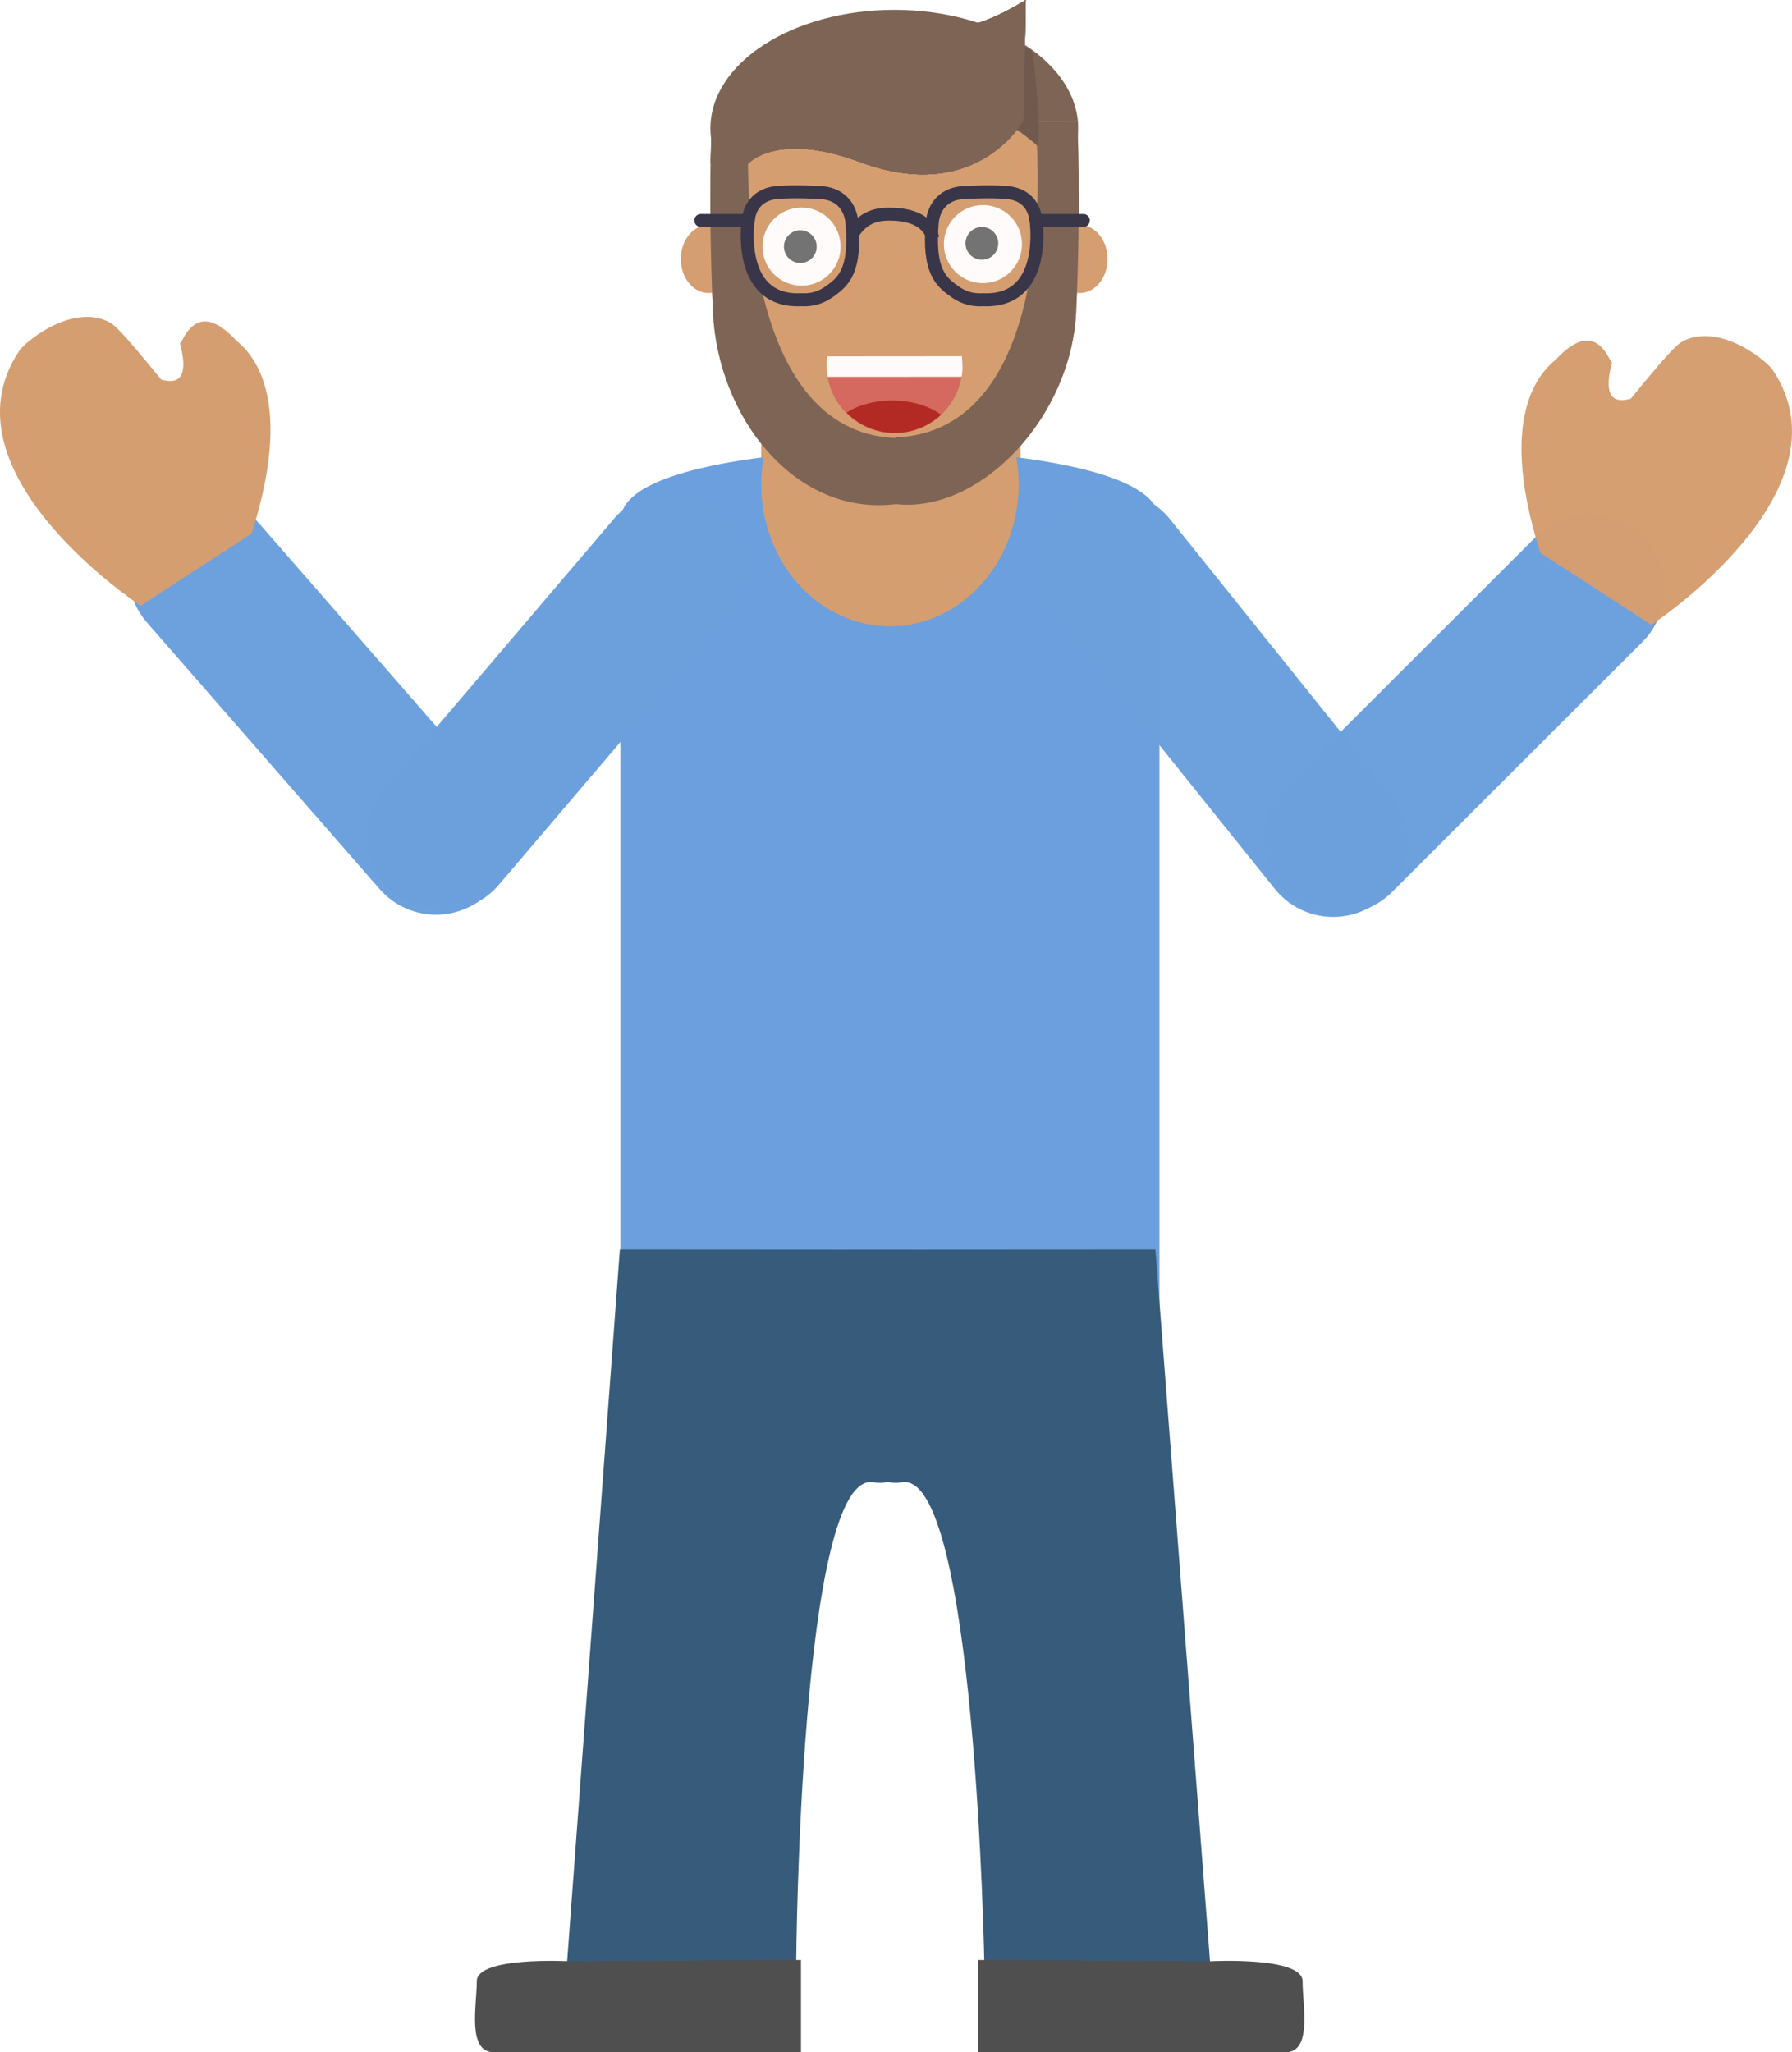 <?xml version="1.0" encoding="UTF-8" standalone="no"?>
<!-- Created with Inkscape (http://www.inkscape.org/) -->

<svg
   xmlns:dc="http://purl.org/dc/elements/1.1/"
   xmlns:cc="http://creativecommons.org/ns#"
   xmlns:rdf="http://www.w3.org/1999/02/22-rdf-syntax-ns#"
   xmlns:svg="http://www.w3.org/2000/svg"
   xmlns="http://www.w3.org/2000/svg"
   xmlns:sodipodi="http://sodipodi.sourceforge.net/DTD/sodipodi-0.dtd"
   xmlns:inkscape="http://www.inkscape.org/namespaces/inkscape"
   width="179.645"
   height="205.691"
   viewBox="0 0 179.645 205.691"
   id="svg2"
   version="1.1"
   inkscape:version="0.91 r13725"
   sodipodi:docname="harshit.svg"
   style="enable-background:new">
  <defs
     id="defs4">
    <filter
       inkscape:collect="always"
       style="color-interpolation-filters:sRGB"
       id="filter4172">
      <feBlend
         inkscape:collect="always"
         mode="multiply"
         in2="BackgroundImage"
         id="feBlend4174" />
    </filter>
  </defs>
  <sodipodi:namedview
     id="base"
     pagecolor="#ffffff"
     bordercolor="#666666"
     borderopacity="1.0"
     inkscape:pageopacity="0.0"
     inkscape:pageshadow="2"
     inkscape:zoom="2"
     inkscape:cx="21.058731"
     inkscape:cy="117.88491"
     inkscape:document-units="px"
     inkscape:current-layer="layer1"
     showgrid="false"
     inkscape:window-width="1366"
     inkscape:window-height="705"
     inkscape:window-x="1358"
     inkscape:window-y="-8"
     inkscape:window-maximized="1"
     units="px"
     fit-margin-top="0"
     fit-margin-left="0"
     fit-margin-right="0"
     fit-margin-bottom="0" />
  <g
     inkscape:label="Layer 1"
     inkscape:groupmode="layer"
     id="layer1"
     style="opacity:1"
     transform="translate(-262.203,-833.546)">
    <rect
       style="color:#000000;clip-rule:nonzero;display:inline;overflow:visible;visibility:visible;opacity:1;isolation:auto;mix-blend-mode:normal;color-interpolation:sRGB;color-interpolation-filters:linearRGB;solid-color:#000000;solid-opacity:1;fill:#d59e71;fill-opacity:1;fill-rule:nonzero;stroke:none;stroke-width:7;stroke-linecap:butt;stroke-linejoin:round;stroke-miterlimit:4;stroke-dasharray:none;stroke-dashoffset:0;stroke-opacity:1;color-rendering:auto;image-rendering:auto;shape-rendering:auto;text-rendering:auto;enable-background:accumulate"
       id="rect4359"
       width="25.986"
       height="25.809"
       x="338.516"
       y="874.098"
       rx="0.036"
       ry="1.251" />
    <path
       style="fill:#6b9fdd;fill-opacity:1;fill-rule:nonzero;stroke:none;stroke-width:1px;stroke-linecap:butt;stroke-linejoin:miter;stroke-opacity:1"
       d="m 364.076,879.371 a 12.905,14.231 0 0 1 0.25,2.715 12.905,14.231 0 0 1 -12.906,14.23 12.905,14.231 0 0 1 -12.904,-14.23 12.905,14.231 0 0 1 0.242,-2.713 c -7.025,0.898 -14.354,2.701 -14.354,6.354 l 0,6.76 0,72.25 26.766,0 0.5,0 26.766,0 0,-72.25 0,-6.76 c 0,-3.654 -7.333,-5.458 -14.359,-6.355 z"
       id="path4302"
       inkscape:connector-curvature="0" />
    <g
       id="g4380"
       style="fill:#375b7a;fill-opacity:1"
       transform="translate(126,552)">
      <path
         inkscape:connector-curvature="0"
         id="path4363"
         d="m 198.343,406.774 -5.303,71.595 22.981,-0.177 c 0,0 0.354,-49.497 7.778,-48.083 7.425,1.414 6.247,-23.315 6.247,-23.315 z"
         style="fill:#375b7a;fill-opacity:1;fill-rule:evenodd"
         sodipodi:nodetypes="cccscc" />
      <path
         inkscape:connector-curvature="0"
         id="path4363-2"
         d="m 252.031,406.774 5.48,71.418 -22.627,0.271 c 0,0 -0.884,-49.769 -8.309,-48.355 -7.425,1.414 -6.247,-23.315 -6.247,-23.315 z"
         style="fill:#375b7a;fill-opacity:1;fill-rule:evenodd"
         sodipodi:nodetypes="cccscc" />
    </g>
    <path
       style="fill:#4f4f4f;fill-opacity:1;fill-rule:evenodd;stroke:none;stroke-width:1px;stroke-linecap:butt;stroke-linejoin:miter;stroke-opacity:1"
       d="m 319.25,1030.112 c 0,0 -9.25,-0.5 -9.25,2 0,2.5 -1,7.125 1.75,7.125 22.5,0 30.75,0 30.75,0 l 0,-9.25 z"
       id="path4384"
       inkscape:connector-curvature="0" />
    <path
       style="fill:#4f4f4f;fill-opacity:1;fill-rule:evenodd;stroke:none;stroke-width:1px;stroke-linecap:butt;stroke-linejoin:miter;stroke-opacity:1"
       d="m 383.536,1030.112 c 0,0 9.25,-0.5 9.25,2 0,2.5 1,7.125 -1.75,7.125 -22.5,0 -30.75,0 -30.75,0 l 0,-9.25 z"
       id="path4384-7"
       inkscape:connector-curvature="0" />
    <path
       style="fill:none;fill-rule:evenodd;stroke:#6ca0dd;stroke-width:15;stroke-linecap:round;stroke-linejoin:round;stroke-miterlimit:4;stroke-dasharray:none;stroke-opacity:1"
       d="m 329.5,890.362 -23,27"
       id="path4401"
       inkscape:connector-curvature="0" />
    <path
       style="opacity:0.99;fill:none;fill-rule:evenodd;stroke:#6ca0dd;stroke-width:15;stroke-linecap:round;stroke-linejoin:round;stroke-miterlimit:4;stroke-dasharray:none;stroke-opacity:1"
       d="M 305.914,917.721 282.586,891.004"
       id="path4401-1"
       inkscape:connector-curvature="0" />
    <path
       style="opacity:0.99;fill:none;fill-rule:evenodd;stroke:#6ca0dd;stroke-width:15;stroke-linecap:round;stroke-linejoin:round;stroke-miterlimit:4;stroke-dasharray:none;stroke-opacity:1"
       d="M 395.852,917.941 373.648,890.283"
       id="path4401-0"
       inkscape:connector-curvature="0" />
    <path
       style="opacity:0.99;fill:none;fill-rule:evenodd;stroke:#6ca0dd;stroke-width:15;stroke-linecap:round;stroke-linejoin:round;stroke-miterlimit:4;stroke-dasharray:none;stroke-opacity:1"
       d="m 421.548,892.581 -25.096,25.063"
       id="path4401-1-7"
       inkscape:connector-curvature="0" />
    <path
       style="fill:#d59e71;fill-opacity:1;fill-rule:evenodd;stroke:none;stroke-width:1px;stroke-linecap:butt;stroke-linejoin:miter;stroke-opacity:1"
       d="m 287.429,887.025 -11.127,7.228 c 0,0 -20.271,-13.31 -12.202,-25.494 0.358,-0.703 5.188,-4.894 9.033,-2.936 0.537,0.273 1.281,0.919 5.241,5.773 0.749,0.159 3.073,0.848 1.867,-3.665 0.231,0.208 1.454,-4.769 5.611,-0.295 0.892,0.803 6.257,4.725 1.576,19.39 z"
       id="path4456"
       inkscape:connector-curvature="0"
       sodipodi:nodetypes="cccccccc" />
    <path
       style="opacity:0.99;fill:#d59e71;fill-opacity:1;fill-rule:evenodd;stroke:none;stroke-width:1px;stroke-linecap:butt;stroke-linejoin:miter;stroke-opacity:1"
       d="m 416.621,888.944 11.127,7.228 c 0,0 20.271,-13.31 12.202,-25.494 -0.358,-0.703 -5.188,-4.894 -9.033,-2.936 -0.537,0.273 -1.281,0.919 -5.241,5.773 -0.749,0.159 -3.073,0.848 -1.867,-3.665 -0.231,0.208 -1.454,-4.769 -5.611,-0.295 -0.892,0.803 -6.257,4.725 -1.576,19.39 z"
       id="path4456-4"
       inkscape:connector-curvature="0"
       sodipodi:nodetypes="cccccccc" />
  </g>
  <g
     inkscape:groupmode="layer"
     id="layer2"
     inkscape:label="Layer 2"
     style="opacity:1"
     transform="translate(-262.203,-833.546)">
    <ellipse
       style="color:#000000;clip-rule:nonzero;display:inline;overflow:visible;visibility:visible;opacity:1;isolation:auto;mix-blend-mode:normal;color-interpolation:sRGB;color-interpolation-filters:linearRGB;solid-color:#000000;solid-opacity:1;fill:#7e6455;fill-opacity:1;fill-rule:nonzero;stroke:none;stroke-width:7;stroke-linecap:butt;stroke-linejoin:round;stroke-miterlimit:4;stroke-dasharray:none;stroke-dashoffset:0;stroke-opacity:1;color-rendering:auto;image-rendering:auto;shape-rendering:auto;text-rendering:auto;enable-background:accumulate"
       id="path4305"
       cx="351.857"
       cy="846.409"
       rx="18.436"
       ry="11.875"
       mask="none" />
    <path
       mask="none"
       sodipodi:nodetypes="ccccccscc"
       inkscape:connector-curvature="0"
       id="path4292"
       d="m 333.47,849.906 0.066,-4.255 c 0,0 1.38,-7.033 7.887,-8.561 7.893,-0.756 11.035,-1.925 17.514,-0.871 2.87,-0.574 6.1,-2.673 6.1,-2.673 l -0.239,12.067 c 0,0 -4.628,8.536 -16.392,4.167 -8.5,-3.157 -11.292,0.253 -11.292,0.253 l 0,0"
       style="opacity:1;fill:#7e6455;fill-opacity:1;fill-rule:evenodd;stroke:none;stroke-width:1px;stroke-linecap:butt;stroke-linejoin:miter;stroke-opacity:1" />
    <g
       id="g4186"
       style="opacity:1;fill:#d59e71;fill-opacity:1;stroke:none"
       transform="translate(203.532,528.008)"
       mask="none">
      <path
         style="fill:#d59e71;fill-opacity:1;fill-rule:evenodd;stroke:none;stroke-width:1px;stroke-linecap:butt;stroke-linejoin:miter;stroke-opacity:1"
         d="m 203.66,328.26 -19.379,0.08 0,0.025 -17.264,-0.072 c 0,0 -0.397,8.155 0.121,19.135 0.49,10.38 8.004,20.124 17.838,19.25 l 0.541,-0.047 0.184,0.016 c 8.44,0.75 17.348,-8.872 17.838,-19.252 0.518,-10.979 0.121,-19.135 0.121,-19.135 z"
         transform="translate(-36.989,-10.564)"
         id="path4150"
         inkscape:connector-curvature="0" />
    </g>
    <path
       mask="none"
       sodipodi:nodetypes="ccccccscc"
       inkscape:connector-curvature="0"
       id="path4288"
       d="m 333.47,849.906 0.066,-4.255 c 0,0 1.38,-7.033 7.887,-8.561 7.893,-0.756 11.035,-1.925 17.514,-0.871 2.87,-0.574 6.1,-2.673 6.1,-2.673 l -0.239,12.067 c 0,0 -4.628,8.536 -16.392,4.167 -8.5,-3.157 -11.292,0.253 -11.292,0.253 l 0,0"
       style="opacity:1;fill:#7e6455;fill-opacity:1;fill-rule:evenodd;stroke:none;stroke-width:1px;stroke-linecap:butt;stroke-linejoin:miter;stroke-opacity:1" />
    <ellipse
       style="opacity:1;fill:#d59e71;fill-opacity:1;stroke:none;stroke-width:7;stroke-linejoin:round;stroke-miterlimit:4;stroke-dasharray:none;stroke-opacity:1"
       id="path4190-7"
       cx="370.457"
       cy="859.505"
       rx="2.778"
       ry="3.409"
       mask="none" />
    <path
       mask="none"
       sodipodi:nodetypes="ccccccscc"
       inkscape:connector-curvature="0"
       id="path4284"
       d="m 333.47,849.906 0.066,-4.255 c 0,0 1.38,-7.033 7.887,-8.561 7.893,-0.756 11.035,-1.925 17.514,-0.871 2.87,-0.574 6.1,-2.673 6.1,-2.673 l -0.239,12.067 c 0,0 -4.628,8.536 -16.392,4.167 -8.5,-3.157 -11.292,0.253 -11.292,0.253 l 0,0"
       style="opacity:1;fill:#7e6455;fill-opacity:1;fill-rule:evenodd;stroke:none;stroke-width:1px;stroke-linecap:butt;stroke-linejoin:miter;stroke-opacity:1" />
    <ellipse
       style="opacity:1;fill:#d59e71;fill-opacity:1;stroke:none;stroke-width:7;stroke-linejoin:round;stroke-miterlimit:4;stroke-dasharray:none;stroke-opacity:1"
       id="path4190"
       cx="333.229"
       cy="859.505"
       rx="2.778"
       ry="3.409"
       mask="none" />
    <path
       mask="none"
       sodipodi:nodetypes="ccccccscc"
       inkscape:connector-curvature="0"
       id="path4280"
       d="m 333.47,849.906 0.066,-4.255 c 0,0 1.38,-7.033 7.887,-8.561 7.893,-0.756 11.035,-1.925 17.514,-0.871 2.87,-0.574 6.1,-2.673 6.1,-2.673 l -0.239,12.067 c 0,0 -4.628,8.536 -16.392,4.167 -8.5,-3.157 -11.292,0.253 -11.292,0.253 l 0,0"
       style="opacity:1;fill:#7e6455;fill-opacity:1;fill-rule:evenodd;stroke:none;stroke-width:1px;stroke-linecap:butt;stroke-linejoin:miter;stroke-opacity:1" />
    <g
       id="g4186-3"
       style="opacity:1;fill:#7e6455;fill-opacity:1;stroke:none"
       transform="translate(118.553,525.735)"
       mask="none">
      <path
         style="fill:#7e6455;fill-opacity:1;fill-rule:evenodd;stroke:none;stroke-width:1px;stroke-linecap:butt;stroke-linejoin:miter;stroke-opacity:1"
         d="m 251.649,319.97 -4.214,0.021 c 0.006,0.113 3.245,30.967 -14.044,31.664 l 0,0.051 c -16.811,-0.699 -14.684,-31.658 -14.68,-31.726 l -3.703,0.021 c 0,0 -0.397,8.155 0.121,19.135 0.49,10.38 8.004,20.126 17.838,19.252 l 0.537,-0.049 0.188,0.018 c 8.44,0.75 17.348,-8.872 17.838,-19.252 0.518,-10.979 0.119,-19.135 0.119,-19.135 z"
         id="path4150-6"
         inkscape:connector-curvature="0"
         sodipodi:nodetypes="ccccccscccscc" />
    </g>
    <path
       mask="none"
       sodipodi:nodetypes="ccccccscc"
       inkscape:connector-curvature="0"
       id="path4276"
       d="m 333.47,849.906 0.066,-4.255 c 0,0 1.38,-7.033 7.887,-8.561 7.893,-0.756 11.035,-1.925 17.514,-0.871 2.87,-0.574 6.1,-2.673 6.1,-2.673 l -0.239,12.067 c 0,0 -4.628,8.536 -16.392,4.167 -8.5,-3.157 -11.292,0.253 -11.292,0.253 l 0,0"
       style="opacity:1;fill:#7e6455;fill-opacity:1;fill-rule:evenodd;stroke:none;stroke-width:1px;stroke-linecap:butt;stroke-linejoin:miter;stroke-opacity:1" />
    <path
       style="color:#000000;clip-rule:nonzero;display:inline;overflow:visible;visibility:visible;opacity:1;isolation:auto;mix-blend-mode:normal;color-interpolation:sRGB;color-interpolation-filters:linearRGB;solid-color:#000000;solid-opacity:1;fill:#d5685f;fill-opacity:1;fill-rule:nonzero;stroke:none;stroke-width:7;stroke-linecap:butt;stroke-linejoin:round;stroke-miterlimit:4;stroke-dasharray:none;stroke-dashoffset:0;stroke-opacity:1;color-rendering:auto;image-rendering:auto;shape-rendering:auto;text-rendering:auto;enable-background:accumulate"
       d="m 345.128,869.266 a 6.819,6.819 0 0 0 -0.065,0.883 6.819,6.819 0 0 0 6.818,6.818 6.819,6.819 0 0 0 6.818,-6.818 6.819,6.819 0 0 0 -0.066,-0.883 l -13.506,0 z"
       id="path4167"
       inkscape:connector-curvature="0"
       mask="none" />
    <path
       mask="none"
       sodipodi:nodetypes="ccccccscc"
       inkscape:connector-curvature="0"
       id="path4272"
       d="m 333.47,849.906 0.066,-4.255 c 0,0 1.38,-7.033 7.887,-8.561 7.893,-0.756 11.035,-1.925 17.514,-0.871 2.87,-0.574 6.1,-2.673 6.1,-2.673 l -0.239,12.067 c 0,0 -4.628,8.536 -16.392,4.167 -8.5,-3.157 -11.292,0.253 -11.292,0.253 l 0,0"
       style="opacity:1;fill:#7e6455;fill-opacity:1;fill-rule:evenodd;stroke:none;stroke-width:1px;stroke-linecap:butt;stroke-linejoin:miter;stroke-opacity:1" />
    <path
       style="opacity:1;fill:#fefbfa;fill-opacity:1;fill-rule:nonzero;stroke:none;stroke-width:7;stroke-linejoin:round;stroke-miterlimit:4;stroke-dasharray:none;stroke-opacity:1"
       d="m 345.129,869.261 c -0.107,0.839 -0.064,1.367 0.034,2.055 l 13.443,-0.006 c 0.144,-0.808 0.086,-1.413 0.027,-2.061 -4.505,4.7e-4 -9,0.01 -13.505,0.011 z"
       id="rect4182"
       inkscape:connector-curvature="0"
       sodipodi:nodetypes="cccccc"
       mask="none" />
    <path
       mask="none"
       sodipodi:nodetypes="ccccccscc"
       inkscape:connector-curvature="0"
       id="path4268"
       d="m 333.47,849.906 0.066,-4.255 c 0,0 1.38,-7.033 7.887,-8.561 7.893,-0.756 11.035,-1.925 17.514,-0.871 2.87,-0.574 6.1,-2.673 6.1,-2.673 l -0.239,12.067 c 0,0 -4.628,8.536 -16.392,4.167 -8.5,-3.157 -11.292,0.253 -11.292,0.253 l 0,0"
       style="opacity:1;fill:#7e6455;fill-opacity:1;fill-rule:evenodd;stroke:none;stroke-width:1px;stroke-linecap:butt;stroke-linejoin:miter;stroke-opacity:1" />
    <path
       style="opacity:1;fill:#715a4d;fill-opacity:1;fill-rule:evenodd;stroke:none;stroke-width:1px;stroke-linecap:butt;stroke-linejoin:miter;stroke-opacity:1"
       d="m 363.52,846.064 c 0,0 2.078,1.503 2.64,2.065 0.562,0.562 -0.266,-9.269 -0.521,-9.445 -0.755,-0.52 -0.911,-0.448 -0.911,-0.448 z"
       id="path4300"
       inkscape:connector-curvature="0"
       sodipodi:nodetypes="csscc"
       mask="none" />
    <path
       mask="none"
       sodipodi:nodetypes="ccccccscc"
       inkscape:connector-curvature="0"
       id="path4264"
       d="m 333.47,849.906 0.066,-4.255 c 0,0 1.38,-7.033 7.887,-8.561 7.893,-0.756 11.035,-1.925 17.514,-0.871 2.87,-0.574 6.1,-2.673 6.1,-2.673 l -0.239,12.067 c 0,0 -4.628,8.536 -16.392,4.167 -8.5,-3.157 -11.292,0.253 -11.292,0.253 l 0,0"
       style="opacity:1;fill:#7e6455;fill-opacity:1;fill-rule:evenodd;stroke:none;stroke-width:1px;stroke-linecap:butt;stroke-linejoin:miter;stroke-opacity:1" />
  </g>
  <g
     inkscape:groupmode="layer"
     id="layer3"
     inkscape:label="Layer 3"
     transform="translate(-262.203,-833.546)">
    <circle
       style="fill:#fefbfa;fill-opacity:1;stroke:none;stroke-width:7;stroke-linejoin:round;stroke-miterlimit:4;stroke-dasharray:none;stroke-opacity:1"
       id="path4231"
       cx="342.558"
       cy="858.264"
       r="3.914" />
    <circle
       style="fill:#fefbfa;fill-opacity:1;stroke:none;stroke-width:7;stroke-linejoin:round;stroke-miterlimit:4;stroke-dasharray:none;stroke-opacity:1"
       id="path4231-9"
       cx="360.741"
       cy="858.011"
       r="3.914" />
    <circle
       style="fill:#737373;fill-opacity:1;stroke:none;stroke-width:7;stroke-linejoin:round;stroke-miterlimit:4;stroke-dasharray:none;stroke-opacity:1"
       id="path4231-4"
       cx="342.432"
       cy="858.264"
       r="1.641" />
    <circle
       style="fill:#737373;fill-opacity:1;stroke:none;stroke-width:7;stroke-linejoin:round;stroke-miterlimit:4;stroke-dasharray:none;stroke-opacity:1"
       id="path4231-4-7"
       cx="360.636"
       cy="857.938"
       r="1.641" />
    <path
       style="fill:none;fill-rule:evenodd;stroke:#393649;stroke-width:1.301;stroke-linecap:round;stroke-linejoin:round;stroke-miterlimit:4;stroke-dasharray:none;stroke-opacity:1"
       d="m 332.461,855.642 4.743,0 c 0,0 -1.234,8.212 5.284,7.945 0.722,0.029 1.708,0.005 2.885,-0.834 1.378,-0.982 2.638,-2.043 2.24,-6.843 -0.144,-1.734 -1.272,-3.018 -3.284,-3.073 0,0 -2.208,-0.132 -3.92,-0.022 -3.056,0.121 -3.162,2.675 -3.162,2.675"
       id="path4273"
       inkscape:connector-curvature="0"
       sodipodi:nodetypes="cccssccc" />
    <path
       style="fill:none;fill-rule:evenodd;stroke:#393649;stroke-width:1.301;stroke-linecap:round;stroke-linejoin:round;stroke-miterlimit:4;stroke-dasharray:none;stroke-opacity:1"
       d="m 370.805,855.643 -4.743,0 c 0,0 1.234,8.212 -5.284,7.945 -0.722,0.029 -1.708,0.005 -2.885,-0.834 -1.378,-0.982 -2.638,-2.043 -2.24,-6.843 0.144,-1.734 1.272,-3.018 3.284,-3.073 0,0 2.208,-0.132 3.92,-0.022 3.056,0.121 3.162,2.675 3.162,2.675"
       id="path4273-6"
       inkscape:connector-curvature="0"
       sodipodi:nodetypes="cccssccc" />
    <path
       style="fill:none;fill-rule:evenodd;stroke:#393649;stroke-width:1.301;stroke-linecap:butt;stroke-linejoin:round;stroke-miterlimit:4;stroke-dasharray:none;stroke-opacity:1"
       d="m 347.541,857.187 c 1.229,-2.117 2.897,-2.191 3.98,-2.177 3.918,0.05 4.17,2.366 4.17,2.366"
       id="path4304"
       inkscape:connector-curvature="0"
       sodipodi:nodetypes="csc" />
    <path
       mask="none"
       id="use4198"
       d="m 351.648,873.686 a 6.312,3.875 0 0 0 -4.574,1.213 6.819,6.819 0 0 0 4.85,2.033 6.819,6.819 0 0 0 4.619,-1.814 6.312,3.875 0 0 0 -4.895,-1.432 z"
       style="color:#000000;clip-rule:nonzero;display:inline;overflow:visible;visibility:visible;opacity:1;isolation:auto;mix-blend-mode:normal;color-interpolation:sRGB;color-interpolation-filters:linearRGB;solid-color:#000000;solid-opacity:1;fill:#d5685f;fill-opacity:1;fill-rule:nonzero;stroke:none;stroke-width:7;stroke-linecap:butt;stroke-linejoin:round;stroke-miterlimit:4;stroke-dasharray:none;stroke-dashoffset:0;stroke-opacity:1;filter:url(#filter4172);color-rendering:auto;image-rendering:auto;shape-rendering:auto;text-rendering:auto;enable-background:accumulate"
       inkscape:connector-curvature="0" />
  </g>
</svg>
